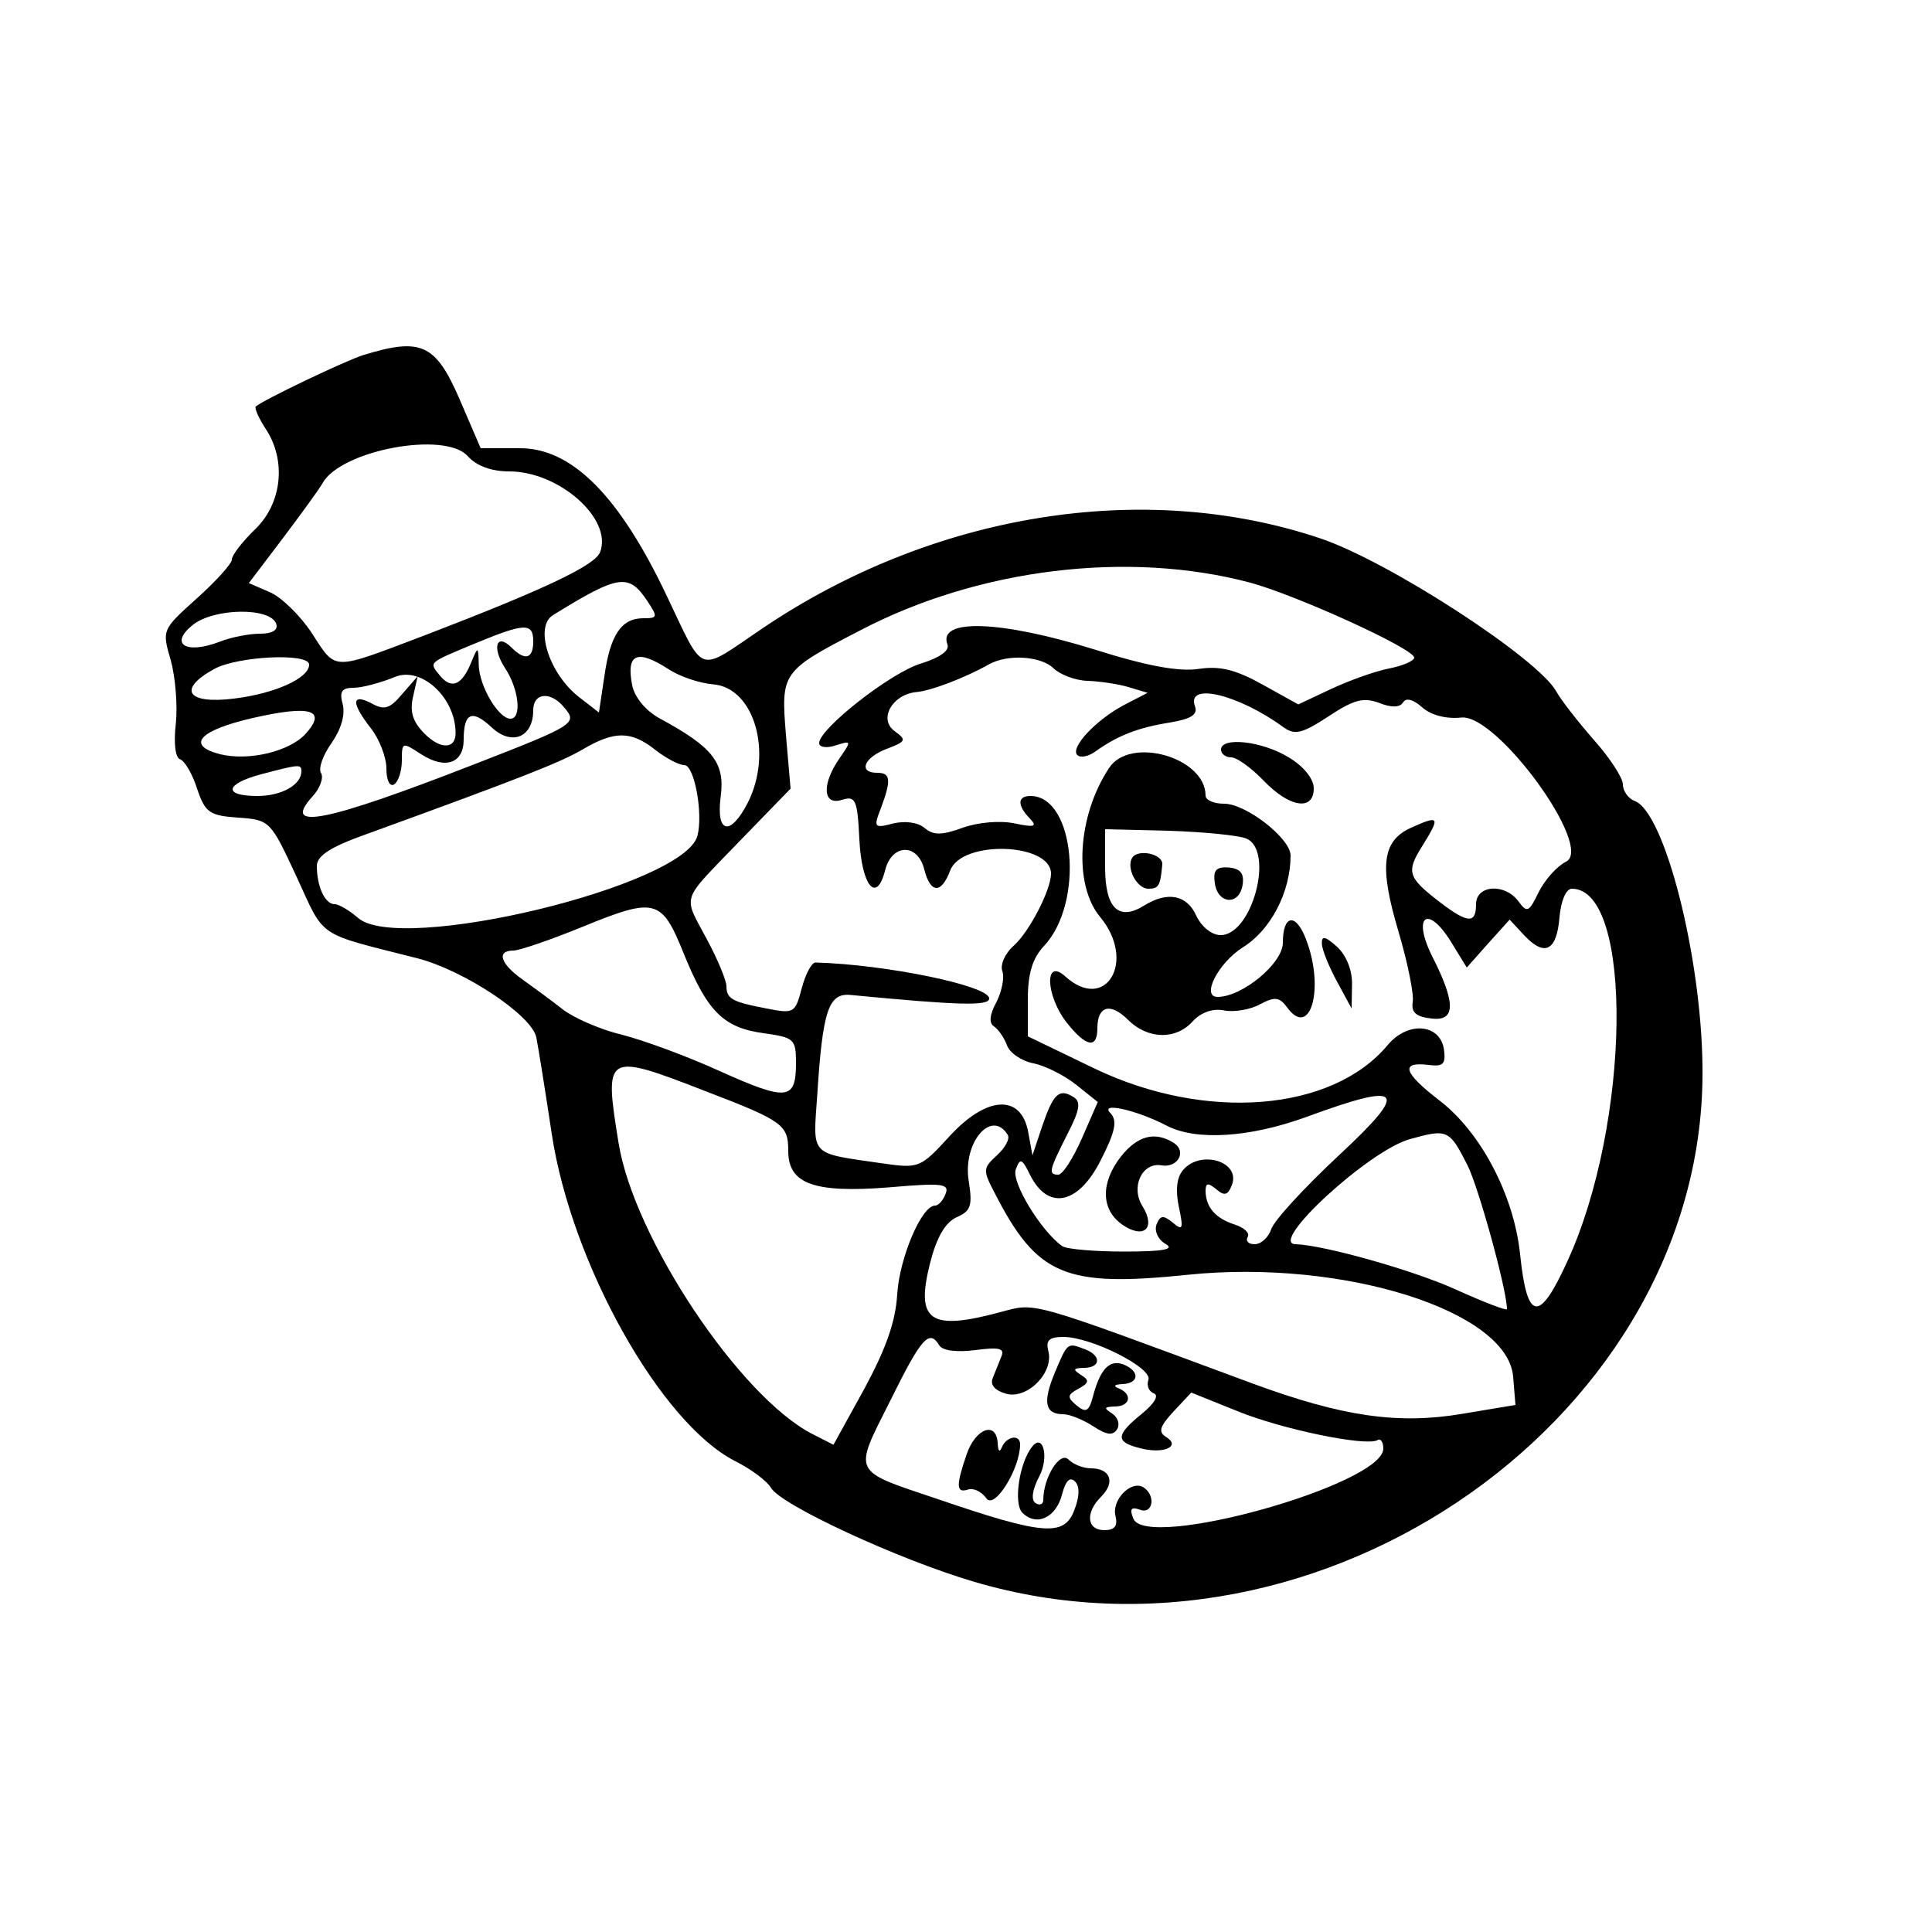 <?xml version="1.0" standalone="no"?>
<!DOCTYPE svg PUBLIC "-//W3C//DTD SVG 20010904//EN"
 "http://www.w3.org/TR/2001/REC-SVG-20010904/DTD/svg10.dtd">
<svg version="1.0" xmlns="http://www.w3.org/2000/svg"
 width="250pt" height="250pt" viewBox="0 0 250 250"
 preserveAspectRatio="xMidYMid meet">
<g transform="translate(0,250) scale(0.05,-0.05)"
fill="#000000" stroke="none">
<path d="M940 4081 c-45 -14 -259 -116 -278 -133 -4 -4 7 -29 25 -57 55 -82
43 -194 -27 -261 -33 -32 -60 -67 -60 -78 0 -11 -41 -56 -91 -101 -90 -81 -90
-81 -67 -160 12 -44 18 -118 13 -164 -6 -51 -1 -88 11 -92 12 -4 32 -38 44
-76 21 -62 32 -70 107 -75 82 -6 83 -8 151 -154 74 -161 49 -143 312 -210 121
-31 297 -148 308 -205 5 -25 23 -137 40 -250 51 -336 282 -748 474 -846 42
-21 83 -52 93 -69 24 -44 328 -185 524 -243 903 -269 1899 435 1887 1333 -3
286 -98 657 -175 687 -17 6 -31 26 -31 43 0 17 -34 69 -75 115 -41 47 -85 103
-97 125 -47 86 -435 338 -612 397 -456 153 -1002 65 -1444 -234 -170 -115
-147 -123 -246 84 -123 260 -246 383 -380 383 l-102 0 -56 130 c-61 140 -99
157 -248 111z m270 -261 c23 -26 62 -40 108 -40 129 0 268 -123 235 -209 -13
-34 -141 -95 -448 -213 -251 -95 -233 -96 -299 5 -30 45 -79 93 -109 105 l-53
23 88 116 c48 64 95 128 103 143 48 85 316 135 375 70z m2026 -328 c121 -33
424 -171 424 -194 0 -8 -29 -21 -65 -28 -36 -7 -103 -31 -150 -53 l-85 -40
-92 51 c-70 39 -110 49 -165 41 -51 -8 -134 7 -270 50 -245 76 -407 81 -381
13 6 -16 -20 -34 -68 -49 -78 -23 -264 -169 -264 -206 0 -11 19 -14 43 -6 41
13 41 12 10 -33 -47 -67 -44 -124 6 -108 35 11 40 1 45 -102 6 -122 45 -168
67 -79 18 68 84 69 101 1 16 -63 44 -64 67 -3 30 80 261 72 261 -8 0 -42 -56
-150 -96 -186 -23 -20 -36 -50 -30 -66 6 -16 -1 -52 -15 -80 -18 -33 -20 -54
-7 -63 12 -8 27 -30 34 -49 7 -20 38 -41 69 -47 30 -6 80 -31 111 -56 l55 -44
-41 -94 c-23 -52 -50 -94 -61 -94 -27 0 -24 11 23 104 33 64 36 85 16 97 -37
23 -52 9 -81 -76 l-25 -75 -11 60 c-18 99 -107 95 -204 -11 -75 -82 -79 -83
-172 -70 -192 28 -181 16 -170 177 14 219 29 265 87 259 281 -27 358 -29 358
-9 0 33 -267 88 -449 93 -10 1 -26 -29 -36 -66 -17 -65 -20 -67 -91 -53 -89
17 -104 25 -104 58 0 14 -22 68 -50 120 -63 119 -71 94 83 254 l133 137 -12
139 c-13 162 -12 165 193 271 306 160 694 207 1009 123z m-1561 -47 c28 -42
27 -45 -10 -45 -57 0 -86 -43 -101 -151 l-14 -93 -54 42 c-76 61 -113 180 -65
210 170 105 196 109 244 37z m-960 -60 c5 -16 -11 -25 -42 -25 -28 0 -75 -9
-105 -21 -87 -33 -130 -6 -70 43 55 45 203 47 217 3z m665 -45 c0 -45 -21 -51
-56 -16 -39 39 -52 1 -17 -53 36 -54 44 -131 14 -131 -31 0 -81 85 -82 139 -1
49 -2 49 -19 8 -24 -60 -51 -72 -81 -36 -29 36 -34 32 91 84 128 53 150 54
150 5z m-580 -60 c0 -35 -88 -75 -195 -88 -121 -15 -147 24 -50 77 61 33 245
42 245 11z m932 -13 c28 -18 78 -35 113 -38 107 -8 156 -177 90 -307 -45 -87
-82 -79 -70 15 12 89 -19 129 -160 205 -35 20 -63 54 -69 85 -16 82 13 94 96
40z m995 3 c17 -16 56 -31 87 -32 31 -1 79 -8 106 -16 l50 -15 -60 -31 c-74
-39 -141 -111 -122 -130 8 -8 29 -4 48 10 56 40 109 61 191 74 54 9 73 20 66
41 -25 65 111 33 230 -54 28 -20 48 -15 115 29 65 43 90 50 131 35 32 -13 54
-12 62 1 8 13 26 8 49 -12 23 -21 62 -31 102 -27 92 10 344 -336 271 -373 -24
-12 -55 -47 -71 -79 -25 -52 -30 -54 -52 -24 -35 48 -110 43 -110 -7 0 -51
-21 -50 -92 4 -86 66 -90 79 -45 150 45 73 42 77 -33 43 -73 -34 -81 -99 -31
-267 24 -81 41 -164 37 -184 -4 -26 9 -38 50 -42 61 -7 62 40 1 160 -54 108
-11 137 51 34 l38 -62 55 62 56 62 38 -41 c53 -56 84 -40 91 48 4 43 17 73 32
73 160 0 152 -609 -12 -965 -73 -160 -104 -155 -122 19 -16 153 -102 317 -210
399 -92 71 -101 100 -27 91 38 -5 45 2 40 40 -10 67 -94 74 -146 11 -144 -172
-470 -198 -757 -61 l-174 84 0 95 c0 68 12 107 42 139 105 112 80 388 -35 388
-34 0 -35 -24 -2 -58 20 -21 13 -24 -39 -13 -38 8 -94 3 -134 -11 -55 -20 -76
-20 -99 -1 -17 15 -51 19 -81 12 -50 -13 -52 -11 -32 40 27 73 25 91 -10 91
-50 0 -34 40 25 62 50 19 52 23 20 46 -42 31 -6 95 57 101 37 3 126 37 188 72
49 27 135 21 167 -11z m-1548 -164 c2 -45 -38 -47 -80 -5 -31 31 -39 57 -30
96 l12 53 -40 -46 c-32 -38 -46 -43 -80 -24 -52 27 -52 0 -1 -65 22 -28 40
-75 40 -104 0 -31 9 -48 20 -41 11 7 20 35 20 62 0 48 1 48 50 16 62 -40 110
-24 110 38 0 70 22 79 73 31 52 -48 107 -25 107 45 0 46 46 50 81 6 34 -40 26
-45 -231 -145 -390 -152 -503 -174 -421 -84 19 21 29 48 22 60 -8 12 5 47 27
78 24 34 36 73 29 100 -9 33 -3 43 28 43 22 0 70 13 107 28 67 28 155 -51 157
-142z m-388 -5 c-42 -46 -147 -71 -221 -53 -90 23 -55 62 85 94 149 34 192 21
136 -41z m904 -41 c28 -22 62 -40 76 -40 26 0 49 -125 34 -183 -34 -130 -773
-308 -879 -212 -22 19 -49 35 -60 35 -25 0 -46 46 -46 99 0 26 35 49 125 81
399 145 506 187 562 220 83 49 126 49 188 0z m-915 -56 c0 -35 -51 -64 -114
-64 -89 0 -84 31 9 56 99 26 105 27 105 8z m990 -473 c61 -150 103 -191 207
-205 78 -11 83 -15 83 -77 0 -97 -23 -99 -195 -22 -85 39 -200 81 -255 95 -55
13 -124 43 -154 66 -29 23 -77 58 -105 78 -56 40 -67 74 -22 74 15 0 94 27
175 60 193 79 208 75 266 -69z m56 -355 c201 -77 214 -87 214 -155 0 -85 67
-109 259 -94 139 12 159 10 148 -17 -6 -16 -18 -30 -27 -30 -35 0 -92 -135
-98 -229 -4 -71 -29 -141 -85 -245 l-80 -145 -55 28 c-188 97 -461 507 -501
752 -38 234 -35 236 225 135z m1638 -167 c-89 -83 -167 -168 -174 -190 -7 -21
-26 -39 -43 -39 -16 0 -24 8 -18 19 6 10 -9 24 -34 32 -49 16 -74 44 -75 86 0
22 6 23 28 5 21 -18 30 -15 40 11 24 61 -82 93 -127 38 -16 -19 -19 -53 -10
-95 12 -57 10 -62 -16 -40 -25 20 -32 19 -42 -5 -6 -17 4 -39 23 -50 25 -14
-3 -20 -106 -20 -77 0 -149 6 -161 14 -55 39 -133 167 -120 199 11 30 16 28
37 -15 46 -92 124 -77 182 37 39 76 44 104 26 123 -30 30 66 9 145 -32 76 -40
215 -31 361 22 253 93 270 73 84 -100z m-856 54 c6 -10 -6 -33 -28 -53 -36
-33 -37 -38 -6 -97 110 -215 182 -245 501 -212 400 41 827 -93 841 -264 l6
-73 -138 -23 c-166 -28 -310 -7 -541 78 -591 219 -560 210 -655 185 -182 -49
-219 -23 -181 127 17 67 39 105 69 119 37 16 41 30 31 94 -16 99 59 187 101
119z m1190 -79 c29 -58 102 -323 102 -372 0 -5 -60 18 -133 51 -110 50 -342
115 -414 117 -73 1 190 243 296 272 97 27 102 25 149 -68z m-1367 -466 c9 -14
46 -18 93 -12 63 8 77 5 67 -18 -6 -15 -16 -40 -22 -55 -7 -17 6 -32 35 -40
55 -15 124 55 109 111 -7 27 2 36 39 36 73 0 232 -81 220 -111 -5 -15 1 -30
14 -35 14 -5 2 -26 -31 -53 -68 -55 -69 -73 -4 -89 61 -16 106 5 67 29 -21 13
-17 27 19 66 l46 49 117 -47 c116 -48 336 -93 365 -76 8 5 15 -5 15 -22 0 -93
-615 -265 -647 -181 -10 25 -6 31 17 23 34 -13 42 37 9 58 -32 19 -83 -33 -72
-75 6 -25 -2 -36 -29 -36 -46 0 -50 46 -7 88 36 37 22 72 -28 72 -19 0 -45 10
-58 23 -22 22 -65 -47 -65 -105 0 -11 -9 -15 -20 -8 -12 8 -9 34 10 70 25 48
10 111 -18 77 -34 -41 -50 -148 -26 -172 37 -37 88 -12 103 49 9 34 20 45 33
32 13 -13 12 -39 -2 -75 -26 -68 -80 -64 -352 29 -226 76 -220 64 -124 255 81
164 101 186 127 143z"/>
<path d="M3160 3060 c0 -11 12 -20 26 -20 15 0 52 -27 84 -60 67 -70 130 -80
130 -20 0 24 -26 57 -65 80 -68 42 -175 54 -175 20z"/>
<path d="M2870 3012 c-82 -124 -92 -302 -23 -385 95 -114 15 -249 -90 -154
-55 50 -51 -50 4 -120 50 -63 79 -68 79 -14 0 58 34 67 79 22 51 -51 124 -53
168 -4 21 23 52 34 81 28 26 -5 68 2 93 16 38 20 50 19 70 -8 60 -83 98 49 49
176 -26 69 -60 65 -60 -9 0 -53 -105 -140 -169 -140 -43 0 1 87 65 128 73 45
124 144 124 238 0 44 -115 134 -172 134 -26 0 -48 9 -48 21 0 99 -196 155
-250 71z m355 -182 c74 -30 16 -250 -66 -250 -23 0 -49 21 -63 50 -24 54 -74
64 -134 27 -67 -42 -102 -8 -102 99 l0 98 165 -4 c91 -3 181 -12 200 -20z"/>
<path d="M2930 2780 c-16 -26 12 -80 42 -80 27 0 31 8 36 63 2 27 -63 41 -78
17z"/>
<path d="M3144 2714 c8 -55 64 -58 72 -3 4 29 -6 41 -36 44 -33 2 -41 -7 -36
-41z"/>
<path d="M3421 2558 c0 -15 18 -59 39 -98 l38 -70 1 62 c1 37 -15 76 -39 98
-30 27 -40 29 -39 8z"/>
<path d="M2901 2007 c-53 -68 -52 -137 3 -176 56 -39 88 -10 53 47 -32 50 -1
115 49 106 42 -7 66 36 32 58 -49 31 -94 19 -137 -35z"/>
<path d="M2730 1448 c-32 -77 -26 -108 22 -108 16 0 51 -14 77 -31 35 -23 51
-25 62 -8 8 13 2 31 -13 41 -22 14 -21 17 7 18 40 0 47 32 10 47 -15 6 -11 10
10 11 44 2 45 34 2 51 -36 13 -60 -12 -79 -85 -10 -37 -18 -41 -42 -21 -25 21
-24 27 5 43 28 15 29 22 6 36 -21 14 -20 17 8 18 44 0 46 32 3 48 -46 18 -45
18 -78 -60z"/>
<path d="M2502 1237 c-28 -81 -28 -102 3 -92 14 5 35 -5 48 -23 21 -29 87 77
87 140 0 27 -35 21 -47 -7 -6 -15 -10 -11 -11 10 -3 58 -57 39 -80 -28z"/>
</g>
</svg>
